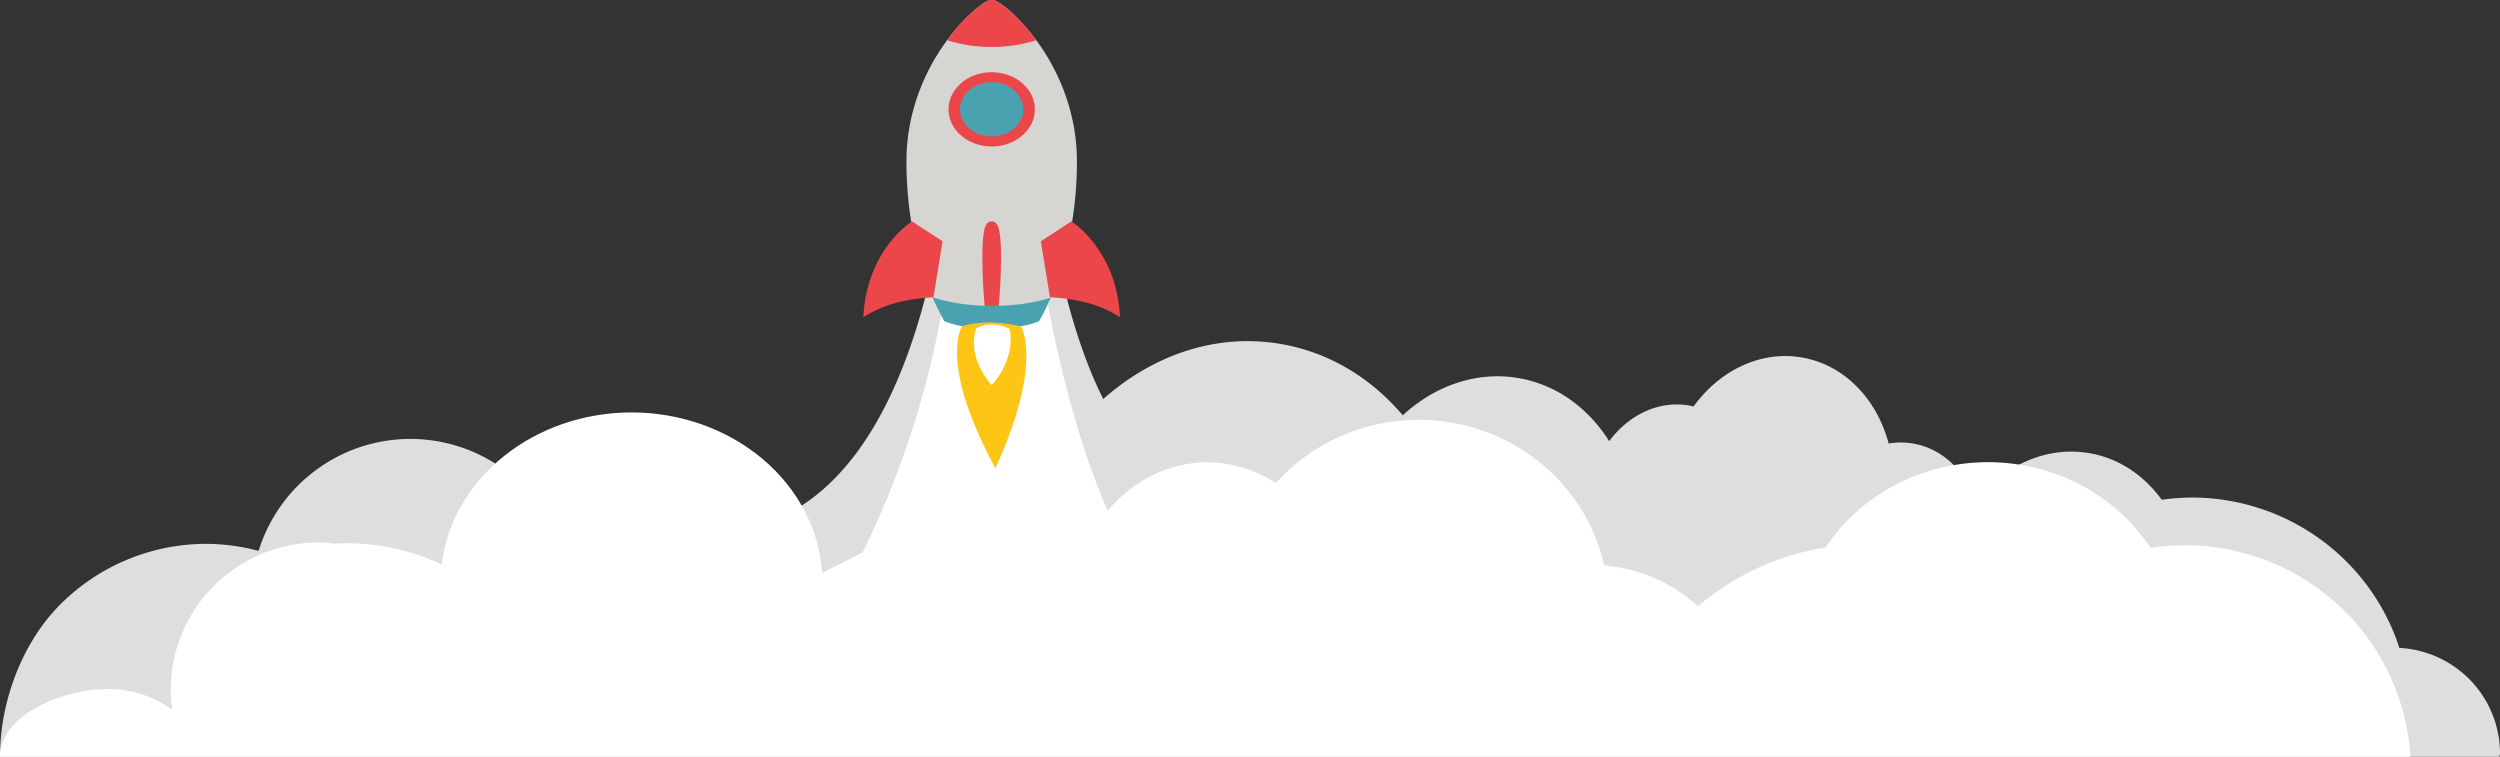 <?xml version="1.0" encoding="UTF-8" standalone="no"?>
<!-- Created with Inkscape (http://www.inkscape.org/) -->

<svg
   width="2445.114mm"
   height="740.173mm"
   viewBox="0 0 2445.114 740.173"
   version="1.1"
   id="svg1"
   xml:space="preserve"
   sodipodi:docname="rocket-launch.svg"
   inkscape:version="1.3.2 (091e20ef0f, 2023-11-25, custom)"
   xmlns:inkscape="http://www.inkscape.org/namespaces/inkscape"
   xmlns:sodipodi="http://sodipodi.sourceforge.net/DTD/sodipodi-0.dtd"
   xmlns="http://www.w3.org/2000/svg"
   xmlns:svg="http://www.w3.org/2000/svg"><rect x="0" y="0" width="2445.114" height="740.173" fill="#333333" stroke="none"/><sodipodi:namedview
     id="namedview1"
     pagecolor="#ffffff"
     bordercolor="#000000"
     borderopacity="0.25"
     inkscape:showpageshadow="2"
     inkscape:pageopacity="0.0"
     inkscape:pagecheckerboard="0"
     inkscape:deskcolor="#d1d1d1"
     inkscape:document-units="mm"
     inkscape:zoom="0.056871784"
     inkscape:cx="4167.2686"
     inkscape:cy="1459.4232"
     inkscape:window-width="3832"
     inkscape:window-height="1104"
     inkscape:window-x="0"
     inkscape:window-y="0"
     inkscape:window-maximized="1"
     inkscape:current-layer="svg1" /><defs
     id="defs1" /><path
     id="path54"
     style="display:inline;fill:#dedede;stroke-width:5.029;stroke-miterlimit:1.8;stroke-dashoffset:6.421;paint-order:stroke markers fill"
     d="m 933.814,80.877 c -1.382,61.991 -18.377,352.617 -168.641,424.187 -11.037,-21.51 -31.995,-41.045 -62.707,-55.449 -35.703,-11.998 -120.49,-23.926 -155.932,41.758 -1.477,2.738 -2.695,5.542 -3.974,8.339 -9.065,-8.66 -19.068,-16.549 -30.042,-23.427 -0.46,-0.472 -0.856,-0.994 -1.323,-1.462 -29.15,-29.15 -68.687,-45.526 -109.911,-45.526 -68.106,0.066 -128.237,44.462 -148.352,109.53 -16.655,-4.476 -33.815,-6.799 -51.06,-6.912 -53.539,10e-5 -104.887,21.269 -142.745,59.127 C 21.269,628.899 0,686.634 0,740.173 h 403.301 1532.658 508.502 a 104.039,103.403 0 0 0 0.653,-3.265 104.039,103.403 0 0 0 -98.419,-103.241 213.442,212.137 0 0 0 -201.924,-147.047 213.442,212.137 0 0 0 -30.478,2.181 c -17.304,-23.755 -41.75,-40.657 -70.9,-45.611 -42.093,-7.149 -83.371,12.016 -111.227,46.759 -9.874,-29.16 -32.268,-51.255 -61.304,-56.188 -8.005,-1.358 -15.947,-1.273 -23.674,0 -11.545,-43.433 -43.226,-77.053 -85.094,-84.164 -40.584,-6.89 -80.323,12.924 -105.73,47.997 -1.468,-0.344 -2.912,-0.758 -4.407,-1.014 -29.872,-5.075 -59.133,9.333 -78.073,34.903 -20.358,-32.275 -51.396,-55.35 -88.886,-61.717 -41.236,-7.005 -81.769,7.643 -113.021,36.407 -30.826,-36.334 -71.893,-61.694 -119.606,-69.797 -8.204,-1.394 -16.393,-2.242 -24.537,-2.569 -54.401,-2.181 -106.702,19.118 -148.797,56.465 C 1015.364,263.362 1020.059,78.636 991.831,91.499 Z" /><path
     id="path4-8"
     style="display:inline;fill:#ffffff;stroke-width:6.253;stroke-miterlimit:1.8;stroke-dashoffset:6.421;paint-order:stroke markers fill"
     d="m 969.912,80.353 c 3.318,6.436 4.242,20.635 -26.316,39.314 -13.729,8.392 9.375,199.61 -99.884,420.507 -12.704,6.642 -25.914,13.392 -39.584,20.197 -2.791,-42.462 -23.665,-82.369 -58.35,-111.555 -34.686,-29.186 -80.562,-45.447 -128.244,-45.456 -46,0.076 -90.355,15.278 -124.578,42.698 -34.223,27.42 -55.913,65.134 -60.919,105.925 -34.027,-15.884 -70.214,-22.461 -105.584,-20.255 -4.782,-0.656 -9.595,-1.074 -14.419,-1.253 -38.468,0 -75.361,15.18 -102.563,42.199 -27.201,27.02 -42.483,63.666 -42.483,101.877 0.02,6.563 0.492,13.117 1.412,19.616 -18.035,-13.121 -39.787,-20.238 -62.142,-20.33 C 62.035,673.839 0,698.692 0,740.096 c 0,2e-4 0,0.077 0,0.077 H 268.382 2357.552 c -3.256,-53.552 -25.845,-104.298 -64.231,-142.449 -41.549,-41.295 -97.903,-64.495 -156.663,-64.495 -11.188,0.043 -22.358,0.928 -33.411,2.648 -33.436,-51.083 -92.947,-83.838 -158.947,-83.857 -64.616,0.069 -124.62,31.632 -158.708,83.483 -45.472,7.032 -88.855,26.613 -124.913,57.437 -7.705,-6.87 -15.882,-13.323 -25.074,-18.736 -21.128,-12.479 -43.855,-19.193 -66.642,-21.211 -18.636,-83.006 -93.981,-142.246 -181.2,-142.467 -53.629,0.022 -104.638,22.597 -139.936,61.93 -19.915,-12.949 -42.689,-20.002 -65.99,-20.436 -37.681,0.034 -73.536,17.364 -98.465,47.592 -69.18,-157.119 -85.164,-399.303 -85.164,-399.303 -16.781,-10.039 -24.544,-16.273 -28.296,-19.955 z" /><path
     id="path10-2"
     d="m 1053.303,157.926 c 0,61.375 -14.845,107.545 -25.691,133.175 -6.453,15.098 -11.483,23.087 -11.483,23.087 0,0 -16.653,7.434 -46.216,7.434 -29.562,0 -46.214,-7.434 -46.214,-7.434 0,0 -5.163,-8.211 -11.618,-23.524 -10.973,-25.753 -25.559,-71.808 -25.559,-132.738 0,-50.381 19.489,-91.115 39.761,-118.637 C 943.061,16.54 960.23,2.774 967.719,2.2999457e-6 h 4.386 C 979.594,2.774 996.763,16.54 1013.543,39.288 c 20.27,27.522 39.76,68.256 39.76,118.637"
     style="display:inline;fill:#d6d5d2;fill-opacity:1;fill-rule:nonzero;stroke:none;stroke-width:1.097"
     clip-path="none" /><path
     id="path20-5"
     d="m 979.057,251.755 c 0,31.7 -4.096,79.594 -9.146,79.594 -5.048,0 -9.146,-47.894 -9.146,-79.594 0,-31.706 4.098,-35.207 9.146,-35.207 5.049,0 9.146,3.5 9.146,35.207"
     style="display:inline;fill:#eb464a;fill-opacity:1;fill-rule:nonzero;stroke:none;stroke-width:1.097"
     clip-path="none" /><path
     id="path12"
     d="m 970.429,299.203 c -30.206,0 -50.344,-5.766 -58.35,-8.54 6.455,15.313 11.618,23.525 11.618,23.525 0,0 16.652,7.433 46.214,7.433 29.564,0 46.216,-7.433 46.216,-7.433 0,0 5.03,-7.989 11.483,-23.087 -8.648,2.89 -28.271,8.102 -57.183,8.102"
     style="display:inline;fill:#4aa1af;fill-opacity:1;fill-rule:nonzero;stroke:none;stroke-width:1.097"
     clip-path="none" /><path
     id="path14-4"
     d="m 1012.155,106.96 c 0,20.055 -18.914,36.318 -42.243,36.318 -23.328,0 -42.244,-16.263 -42.244,-36.318 0,-20.055 18.916,-36.318 42.244,-36.318 23.329,0 42.243,16.263 42.243,36.318"
     style="display:inline;fill:#eb464a;fill-opacity:1;fill-rule:nonzero;stroke:none;stroke-width:1.097"
     clip-path="none" /><path
     id="path16-7"
     d="m 1000.861,106.96 c 0,14.697 -13.855,26.606 -30.949,26.606 -17.095,0 -30.948,-11.91 -30.948,-26.606 0,-14.696 13.853,-26.606 30.948,-26.606 17.094,0 30.949,11.911 30.949,26.606"
     style="display:inline;fill:#4aa1af;fill-opacity:1;fill-rule:nonzero;stroke:none;stroke-width:1.097"
     clip-path="none" /><path
     id="path18-7"
     d="m 1013.543,39.288 c -12.777,4.221 -27.753,6.66 -43.631,6.66 -15.877,0 -30.854,-2.439 -43.63,-6.66 C 943.061,16.539 960.23,2.774 967.719,6.0007895e-4 h 4.386 C 979.593,2.774 996.764,16.539 1013.543,39.288"
     style="display:inline;fill:#eb464a;fill-opacity:1;fill-rule:nonzero;stroke:none;stroke-width:1.097"
     clip-path="none" /><path
     id="path5-9"
     d="m 941.016,318.831 c 0,0 -23.953,35.06 32.524,139.105 47.604,-104.044 24.904,-138.666 24.904,-138.666 0,0 -29.442,-8.448 -57.429,-0.439"
     style="display:inline;fill:#fec514;fill-opacity:1;fill-rule:nonzero;stroke:none;stroke-width:1.097"
     clip-path="none" /><path
     d="m 954.953,320.868 c 0,0 -11.264,25.393 14.957,55.913 25.413,-29.132 17.346,-55.16 17.346,-55.16 0,0 -14.743,-9.049 -32.303,-0.753"
     style="display:inline;fill:#ffffff;fill-opacity:1;fill-rule:nonzero;stroke:none;stroke-width:1.097"
     clip-path="none"
     id="path8-2" /><path
     id="path3"
     d="m 1047.795,216.548 c 0,0 44.411,27.056 47.638,93.645 -25.01,-15.953 -50.765,-18.251 -68.552,-19.53 l -8.9,-54.687 z"
     style="display:inline;fill:#eb464a;fill-opacity:1;fill-rule:nonzero;stroke:none;stroke-width:1.097"
     clip-path="none" /><path
     id="path1"
     d="m 892.03,216.548 c 0,0 -44.413,27.056 -47.64,93.645 25.012,-15.953 50.767,-18.251 68.555,-19.53 l 8.9,-54.687 z"
     style="display:inline;fill:#eb464a;fill-opacity:1;fill-rule:nonzero;stroke:none;stroke-width:1.097"
     clip-path="none" /></svg>
